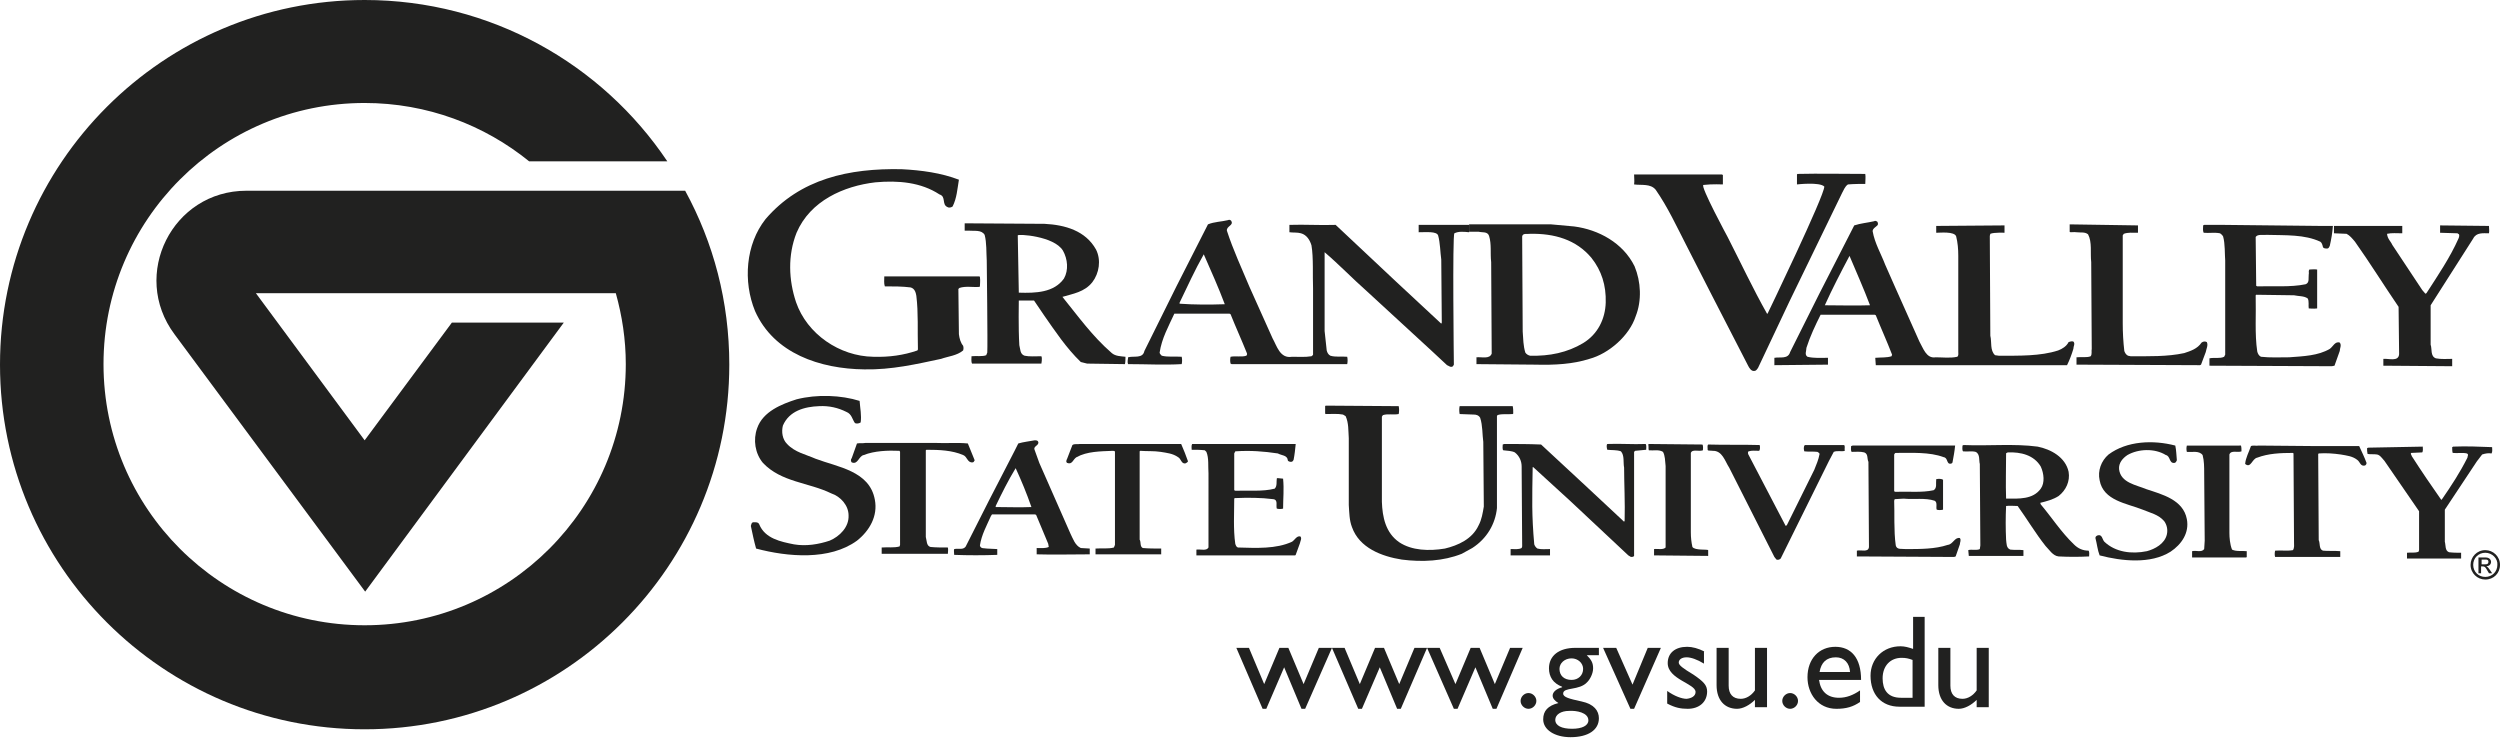 <?xml version="1.0" encoding="utf-8"?>
<!-- Generator: Adobe Illustrator 27.2.0, SVG Export Plug-In . SVG Version: 6.00 Build 0)  -->
<svg version="1.1" id="Layer_1" xmlns="http://www.w3.org/2000/svg" xmlns:xlink="http://www.w3.org/1999/xlink" x="0px" y="0px"
	 viewBox="0 0 475.8 140.5" style="enable-background:new 0 0 475.8 140.5;" xml:space="preserve">
<style type="text/css">
	.st0{fill:#212120;}
	.st1{fill-rule:evenodd;clip-rule:evenodd;fill:#212120;}
</style>
<g>
	<path class="st0" d="M46.9,36.3c-14.1,0-22.1,16-13.7,27.3l36.3,49l37.8-51.2H86L69.4,83.8l-20.7-28h68.5c1.2,4.3,1.9,8.8,1.9,13.5
		c0,27.4-22.2,49.7-49.7,49.7c-27.4,0-49.7-22.2-49.7-49.7c0-27.4,22.2-49.7,49.7-49.7c11.9,0,22.8,4.2,31.3,11.1H127
		C114.6,12.2,93.4,0,69.4,0C31.1,0,0,31.1,0,69.4c0,38.3,31.1,69.4,69.4,69.4c38.3,0,69.4-31.1,69.4-69.4c0-12-3-23.2-8.4-33.1H46.9
		z"/>
	<g>
		<path class="st0" d="M182.5,34.2c-0.3,1.8-0.4,3.5-1.2,5.1c-0.3,0.2-0.7,0.3-1,0.1c-1.1-0.5-0.2-2-1.5-2.4
			c-3.5-2.3-7.8-2.7-12.2-2.3c-6,0.7-12.4,3.5-15,9.6c-1.7,4.3-1.5,9-0.1,13.2c2.1,6.1,8.3,10.3,14.7,10.4c3,0.1,5.8-0.3,8.4-1.2
			l0.1-0.2c-0.1-3.8,0.1-6.9-0.3-10.2c-0.1-0.6-0.3-1.4-1.1-1.6c-1.6-0.2-3.2-0.2-4.9-0.2c-0.2-0.6-0.1-1.3-0.1-1.9l18.1,0l0.1,0.1
			c0.1,0.8,0,1.2,0,1.8l-0.1,0.1c-1.3,0.1-2.6-0.2-3.8,0.2l-0.2,0.2l0.1,8.6c0.1,0.8,0.3,1.6,0.8,2.2c0.1,0.3,0.1,0.6,0,0.9
			c-1.2,1-2.8,1.1-4.2,1.6c-4.7,1-9.4,2.1-14.6,2c-8.4-0.1-17.2-3-20.8-11.1c-2.3-5.6-1.8-12.7,2-17.5c6.6-7.7,15.9-9.7,25.9-9.5
			C175.4,32.4,179.1,32.9,182.5,34.2L182.5,34.2z"/>
		<path class="st0" d="M327.9,33.3v1.8c0,0-2.1-0.1-3.7,0.1c-0.7,0.1,4.6,9.9,4.6,9.9c2.5,4.9,4.8,9.8,7.5,14.6l0.1,0
			c0,0,10.9-22.6,10.8-24.2c-0.9-0.9-5.2-0.4-5.2-0.4c0-0.5,0-1.2,0-1.9l0.1-0.1c4.2-0.1,8.6,0,12.9,0c0.1,0.6,0,1.2,0,1.9
			c-0.7,0-2.2,0-3.3,0.1c-0.6,0.4-0.8,1.1-1.1,1.6l-10,20.6L334.6,70c-0.2,0.3-0.4,0.6-0.7,0.6c-0.6,0.1-1-0.6-1.2-1L325.7,56
			l-4.8-9.4c-1.8-3.5-3.5-7.2-5.8-10.5c-1-1.2-2.7-0.8-4.1-1c0.1-0.7,0-1.1,0-1.9l16.7,0L327.9,33.3L327.9,33.3z"/>
		<path class="st0" d="M233.1,57.9c-1.2-3.2-2.6-6.3-4-9.5c-1.7,3-3.1,6.1-4.6,9.2v0.2C227.3,58,230.2,58,233.1,57.9L233.1,57.9z
			 M234.3,42c0.6,0.9-0.9,1-0.8,1.9c1.2,3.7,2.8,7.1,4.3,10.7l4.4,9.8c0.8,1.4,1.4,3.9,3.7,3.5c1.2,0,2.5,0.1,3.7-0.1
			c0.1-0.1,0.3-0.2,0.3-0.3l0-12.6c-0.1-2.4,0.1-5.9-0.3-8.2c-0.3-1-0.9-2-2-2.3c-0.7-0.2-1.5-0.1-2.2-0.2v-1.4c3-0.1,5.7,0.1,8.8,0
			l11.5,10.8l8.6,8l0.1-0.2l-0.1-12c-0.2-1.4-0.2-3.2-0.6-4.6c-0.3-0.8-2.2-0.6-3.7-0.6v-1.4l9.6,0c0.1,0.4,0,1.4,0,1.4
			c-1-0.1-2-0.2-2.8,0.2c-0.4,0.2-0.1,25-0.1,25c-0.1,0.2-0.2,0.4-0.4,0.4c-0.3,0.1-0.6-0.2-0.9-0.3l-2.9-2.7L260,55.3
			c-2.5-2.2-5.2-5-7.9-7.3v15l0.4,3.7c0.1,0.4,0.3,0.8,0.7,1c1,0.3,2.2,0.1,3.2,0.2c0.1,0.4,0.1,1,0,1.4h-22l-0.2-0.1
			c-0.1-0.4-0.1-0.9,0-1.3c1-0.2,2.1,0.1,3-0.2c0.1-0.1,0.2-0.3,0.1-0.5c-1-2.5-2.1-4.9-3.1-7.4l-0.2-0.1l-10.5,0
			c-1.1,2.4-2.4,4.7-2.8,7.4c0,0.2,0.2,0.4,0.4,0.6c1.2,0.3,2.5,0.1,3.8,0.2c0.1,0.4,0.1,1,0,1.4c-3.3,0.2-6.7,0-10.2,0
			c-0.2-0.5,0-0.9,0-1.3c1.1-0.3,2.8,0.3,3.1-1.2l6.1-12.3l6-11.8c1.2-0.5,2.6-0.5,3.8-0.8C233.9,41.8,234.1,41.8,234.3,42L234.3,42
			z"/>
		<path class="st0" d="M355.9,58.1c-1.2-3.2-2.6-6.3-3.9-9.4c-1.7,3.2-3.3,6.3-4.7,9.4C350.3,58.1,352.9,58.2,355.9,58.1L355.9,58.1
			z M357.3,42.2c0.1,0.2,0.2,0.5,0,0.7c-0.3,0.3-0.9,0.6-0.9,1.1c0.4,2.3,1.6,4.3,2.4,6.4l1.9,4.3l4.6,10.3c0.7,1.2,1.3,3.3,3.1,3
			c1.3,0,2.8,0.2,4.1-0.1c0.3-0.2,0.2-0.7,0.2-1l0-18.2c0-1.3-0.1-2.5-0.4-3.7c-0.3-1-3.1-0.7-3.8-0.7v-1.3l13-0.1
			c0,0.8,0,1.4,0,1.4s-2-0.1-2.7,0.2l-0.1,0.4l0.1,19c0.3,1.2-0.1,2.8,0.9,3.7l0.7,0.1c3.9,0,7.9,0.1,11.3-1c0.8-0.3,1.6-0.8,2-1.6
			c0.3-0.1,0.6-0.2,0.9-0.1c0.4,0.4,0,0.9,0,1.4c-0.3,1-0.7,2.1-1.2,3.1L357,69.5l-0.1-1.4c1.1-0.1,2.2,0,3.1-0.3l0.1-0.3
			c-1-2.6-2.1-5-3.1-7.5l-0.2-0.1h-10.3c-1,2-2,4.1-2.7,6.3c0,0.6-0.4,1.3,0.2,1.7c1.2,0.3,2.5,0.2,3.9,0.2c0,0.6,0,0.9,0,1.3
			l-10.2,0.1v-1.4c1.1-0.2,2.6,0.3,3-1.1l5.5-11l6.7-13.1c1.2-0.4,2.5-0.5,3.8-0.8C356.8,42,357,42,357.3,42.2L357.3,42.2z"/>
		<path class="st0" d="M202.3,47.7c-1.7-2.8-8.6-3.2-8.6-2.9l0.2,10.9c3.2,0.1,6.7,0,8.6-2.7C203.4,51.4,203.2,49.3,202.3,47.7
			L202.3,47.7z M198.8,42.6c3.9,0.2,7.8,1.3,9.8,4.9c1,2,0.6,4.5-0.7,6.2c-1.5,1.9-3.7,2.2-5.7,2.8c3,3.7,5.7,7.5,9.4,10.7
			c0.7,0.6,1.7,0.6,2.6,0.7c0,0.4,0,1-0.1,1.4l-7.2-0.1l-1.2-0.3c-2.8-2.7-4.9-5.9-7-8.9l-1.9-2.8h-2.9c0,0-0.1,5.3,0.1,8.5
			c0.2,0.7,0.1,1.7,1,2c0.9,0.2,2.1,0.1,3.2,0.1c0.2,0.4,0,1.4,0,1.4h-13.2c-0.2-0.4-0.1-1-0.1-1.4c0.9-0.1,2.1,0.1,2.8-0.2l0.2-0.5
			c0.1-1.2-0.1-17.5-0.1-17.5c-0.1-1.6,0-3.4-0.4-4.9c-0.6-1-1.9-0.7-3-0.8h-0.8c0-0.4,0-0.9,0-1.4L198.8,42.6L198.8,42.6z"/>
		<path class="st0" d="M302.9,49.1c-2.9-3.5-7.1-4.7-11.7-4.6c-0.5,0.1-1.4-0.2-1.5,0.5l0.1,18.1c0.1,1.4,0.1,2.7,0.5,4
			c0.2,0.3,0.5,0.5,0.9,0.6c3.7,0.1,7.1-0.6,10.1-2.4c2.8-1.7,4.2-4.6,4.3-7.7C305.7,54.3,304.8,51.5,302.9,49.1L302.9,49.1z
			 M299.6,43.1c4.6,0.6,9.3,3.1,11.5,7.6c1.2,2.9,1.4,6.5,0.2,9.5c-1.2,3.7-5.1,7.1-8.8,8.1c-3.1,1-6.6,1.2-10.3,1.1L281,69.3
			c0-0.4,0-1.3,0-1.3c1-0.1,2.5,0.4,2.9-0.7l-0.1-17.4c-0.2-1.7,0.1-3.4-0.4-5c-0.3-0.9-1.3-0.6-2-0.8h-1.8c0-0.7,0-0.7,0-1.4
			l15.6,0L299.6,43.1L299.6,43.1z"/>
		<path class="st0" d="M406.9,42.9c0,0.6,0,0.9,0,1.4c-1,0-1.9-0.1-2.7,0.2l-0.2,0.3l0,16.7c0,1.8,0.1,3.6,0.3,5.3
			c0.1,0.3,0.3,0.7,0.7,0.9l0.5,0.1c3.4,0,7,0.1,10.2-0.6c1.2-0.4,2.5-0.8,3.3-2c0.3-0.2,0.6-0.3,1-0.1c0.3,0.6-0.1,1.3-0.2,1.9
			l-0.9,2.4l-0.2,0.1l-23.5-0.1c0-0.4,0-0.9,0-1.4c0.9-0.1,2,0.1,2.7-0.2c0.3-0.4,0.1-1,0.2-1.4l-0.1-16.5c-0.2-1.8,0.2-3.8-0.6-5.3
			c-0.6-0.5-1.4-0.3-2.2-0.4c-0.5-0.1-1.3,0.1-1.3-0.1c0-0.4,0-0.9,0-1.4L406.9,42.9L406.9,42.9z"/>
		<path class="st0" d="M441.7,43l2.3,0c-0.1,1.3-0.3,2.5-0.6,3.8c-0.1,0.2-0.2,0.5-0.5,0.5c-0.3,0-0.7,0-0.8-0.3
			c-0.1-0.4-0.2-0.8-0.5-1c-3-1.4-6.6-1.2-10.2-1.3c-0.7,0.1-1.7-0.2-2.1,0.4l0.1,9.3l0.2,0.1c3.1-0.1,6.3,0.2,9.2-0.4
			c0.8-0.3,0.5-1.2,0.6-1.9c0.1-0.3-0.1-0.5,0.1-0.9c0.5,0,0.9-0.1,1.5,0v7.4c-0.6,0.1-1.6,0-1.6,0c-0.1-0.5,0.1-1.4-0.2-1.9
			c-0.7-0.5-1.7-0.4-2.6-0.6c-2.4,0-4.8-0.1-7.2-0.1l-0.1,0.1c0.1,3.6-0.2,7.4,0.3,10.7c0.1,0.4,0.3,0.8,0.7,1
			c1.7,0.2,3.7,0.1,5.4,0.1c2.7-0.2,5.5-0.3,7.7-1.6c0.6-0.4,1-1.5,1.9-1.2c0.4,0.5,0,1.1,0,1.6l-1,2.8l-0.5,0.1l-23.3-0.1l0-1.4
			c0.9-0.2,2,0.1,2.8-0.3l0.2-0.4l0-17.9c-0.1-1.2,0-3.2-0.4-4.6c-0.1-0.2-0.4-0.5-0.6-0.6c-1-0.2-2.1,0-3.1-0.1
			c-0.2-0.4-0.1-0.9-0.1-1.4l0.2-0.1l3.6,0L441.7,43L441.7,43z"/>
		<path class="st0" d="M457.2,43l0,1.4c-1.1,0-2-0.1-2.9,0.1c0.1,1,0.7,1.4,1,2.1l5.7,8.6l0.6,0.7l0.2-0.1c2.2-3.4,4.5-6.8,6.1-10.4
			c0.1-0.2,0.2-0.6,0.1-0.8l-0.3-0.2l-3.3-0.1c0-0.6,0-1.4,0-1.4l9.3,0.1c0,0.6,0.1,0.9,0,1.4c-1.1,0-2.4-0.2-3,1L463.3,57l-0.7,1.1
			l0,7.5c0.3,0.8-0.1,2.2,1,2.6c1,0.2,2.2,0.1,3.1,0.1c0,0.5,0,1,0,1.4l-13.1-0.1c0-0.3,0-1.3,0-1.3c1-0.1,2.9,0.6,3-0.9l-0.1-9
			c-2.8-4.1-5.4-8.3-8.3-12.4c-0.5-0.6-1-1.2-1.6-1.5l-2.4-0.1c0-0.5,0-1.4,0-1.4L457.2,43L457.2,43z"/>
		<path class="st0" d="M163.6,76.3c0.1,1.4,0.4,2.8,0.2,4.1c-0.3,0.2-0.8,0.3-1.1,0.1c-0.5-0.7-0.6-1.7-1.6-2.1
			c-1.6-0.8-3.3-1.2-5.2-1.1c-2.8,0.1-5.7,0.9-6.9,3.7c-0.3,1.2-0.1,2.6,0.8,3.5c1.5,1.6,3.6,2,5.4,2.8c4.2,1.6,10.3,2.3,11.3,7.8
			c0.6,3.1-1,5.9-3.4,7.8c-5.2,3.8-13.2,3.1-19.2,1.5c-0.4-1.4-0.7-2.9-1-4.3c0.1-0.3,0.1-0.6,0.4-0.7c0.4,0,1-0.1,1.2,0.4
			c1.1,2.7,4.1,3.3,6.6,3.8c2.3,0.4,4.7,0,6.8-0.7c1.9-0.8,3.7-2.6,3.6-4.8c0-1.9-1.5-3.6-3.3-4.2c-4.3-2.1-9.5-2.1-13-5.8
			c-1.5-1.8-1.9-4.4-1.1-6.6c1.1-3.2,4.7-4.6,7.5-5.5C155.5,75,160.1,75.2,163.6,76.3L163.6,76.3z"/>
		<path class="st0" d="M266.2,77.3c0.1,0.4,0.1,1.1,0,1.5c-1,0.2-2-0.1-3,0.2l-0.2,0.3v16.2c0.1,2.9,0.7,5.9,3.3,7.7
			c2.4,1.6,5.7,1.7,8.7,1.2c2.5-0.6,5.2-1.8,6.4-4.4c0.6-1.1,0.8-2.4,1-3.6l-0.1-12.3c-0.2-1.4-0.1-3.1-0.6-4.6
			c-0.3-0.5-0.8-0.6-1.2-0.6l-2.7-0.1c-0.1-0.5-0.1-1.1,0-1.5l10.1,0c0.1,0.4,0.1,1,0.1,1.4l-0.1,0.1c-1,0.1-2-0.1-2.9,0.2l-0.1,0.2
			l0,17.5c-0.3,3-1.9,5.8-4.7,7.6l-2,1.1c-3.5,1.4-7.5,1.6-11.4,1.1c-3.8-0.6-8.1-2.2-9.5-6.2c-0.5-1.3-0.5-2.7-0.6-4.2l0-12.7
			c-0.1-1.4,0-2.9-0.6-4.2l-0.5-0.3c-1-0.2-2.2-0.1-3.3-0.1l-0.1-0.1v-1.4l0.1-0.1L266.2,77.3L266.2,77.3z"/>
		<path class="st0" d="M193.3,89.1c-1.4,2.3-2.6,4.7-3.8,7.2v0.2c2.2,0,4.6,0.1,6.8,0C195.4,93.9,194.4,91.5,193.3,89.1L193.3,89.1z
			 M197.6,84.1c0.2,0.7-1,0.8-0.7,1.5l0.9,2.5l5.9,13.4c0.5,1,0.9,2.3,2,2.8l1.7,0.1c0,0.3,0,0.7,0,1.1c-3.4,0-6.9,0.1-10.1,0
			c0-0.4,0-0.8,0-1.2c0.8,0,1.6,0.1,2.3-0.2l-0.1-0.6l-2.3-5.5l-0.2-0.1h-8.2l-0.2,0.3c-0.8,1.8-1.8,3.6-2.1,5.6
			c0.1,0.7,0.9,0.5,1.3,0.6l2,0.1c0,0.4,0,0.7,0,1.1c-2.7,0.1-5.5,0.1-8.2,0c0-0.4-0.1-0.8,0-1.1c0.8-0.2,1.9,0.3,2.3-0.7l4.3-8.5
			l4.9-9.5l0.7-1.4c1-0.3,2.1-0.4,3.1-0.6C197.2,83.8,197.5,83.8,197.6,84.1L197.6,84.1z"/>
		<path class="st0" d="M414,84.8c0.2,0.9,0.2,1.8,0.3,2.8c-0.1,0.2-0.2,0.5-0.5,0.5c-1,0.1-0.7-1.3-1.6-1.5c-2.1-1.3-5.2-1.2-7.3,0
			c-0.9,0.6-1.7,1.5-1.6,2.7c0.3,2.6,3.3,3,5.2,3.8c3,1,7,2,7.7,5.7c0.5,2.6-1,4.8-3.1,6.2c-3.8,2.4-9.3,1.8-13.5,0.7
			c-0.4-1-0.5-2.2-0.8-3.3c0-0.3,0.2-0.4,0.4-0.5c0.9-0.3,0.9,0.8,1.3,1.2c2.1,2,5.2,2.4,8.1,1.8c1.5-0.4,3.4-1.4,3.8-3.2
			c0.2-0.9,0-1.8-0.5-2.5c-1.1-1.3-2.7-1.6-4.1-2.2c-3-1.2-7.5-1.7-8.2-5.6c-0.4-1.8,0.3-3.7,1.7-4.9
			C404.8,83.9,409.8,83.7,414,84.8L414,84.8z"/>
		<path class="st0" d="M178.1,84.3c2,0.1,4.1-0.1,6.1,0.1l1.3,3.2c-0.1,0.2-0.2,0.4-0.4,0.4c-1,0.1-1-1.1-1.8-1.4
			c-2.1-0.9-4.5-1-7-1l-0.1,0.1l0,16.5c0.2,0.7,0.1,1.7,0.9,1.9c1,0.1,2.2,0.1,3.3,0.1c0.1,0.4,0,0.8,0,1.2l-12.6,0
			c0-0.4,0-0.8,0-1.2c1.2-0.1,2.3,0.1,3.4-0.2l0.1-0.3V86l-0.1-0.2c-2.2-0.1-4.8,0-6.8,0.8c-1,0.2-1.1,1.9-2.3,1.4
			c-0.2-0.2-0.2-0.6,0-0.8l1-2.8c0.5-0.1,1.1,0,1.6-0.1L178.1,84.3L178.1,84.3z"/>
		<path class="st0" d="M224.8,84.5c0.5,1.1,0.9,2.2,1.3,3.3c-0.1,0.2-0.3,0.3-0.5,0.4c-0.8,0.1-0.8-0.9-1.4-1.2
			c-1-0.7-2.1-0.8-3.3-1c-1.3-0.2-2.6-0.1-3.9-0.2l-0.1,0.1l0,16.8c0.3,0.5,0,1.3,0.6,1.6c1.1,0.1,2.3,0.1,3.5,0.1
			c0,0.5,0,0.7,0,1.1l-12.5,0l0-1.1c1.2-0.1,2.4,0.1,3.5-0.2l0.2-0.5l0-17.7c0-0.2-0.3-0.2-0.4-0.2c-2.4,0.1-4.9,0.1-6.9,1.2
			c-0.7,0.4-0.8,1.5-1.8,1.1c-0.3-0.2-0.1-0.6,0-0.8l1-2.6c0.4-0.3,1-0.1,1.4-0.2l18.1,0L224.8,84.5L224.8,84.5z"/>
		<path class="st0" d="M246.6,84.5c-0.1,1-0.2,2-0.4,3c-0.1,0.2-0.2,0.4-0.5,0.4c-0.2,0-0.6-0.1-0.6-0.3c-0.1-1-1.2-0.9-1.9-1.3
			c-2.7-0.4-5.2-0.6-8.1-0.4l-0.2,0.4l0,7l0.2,0.1c2.5-0.1,5.2,0.2,7.5-0.4c0.5-0.5,0.3-1.3,0.4-1.9c0-0.1,0.1-0.1,0.2-0.1l1,0.1
			c0.2,2.1,0,3.7,0,5.7c-0.4,0.1-0.8,0.1-1.2,0c-0.2-0.6,0.3-1.7-0.7-1.8c-2.3-0.3-4.8-0.3-7.3-0.2l-0.1,0.1c0,2.6-0.2,5.9,0.2,8.6
			c0.1,0.3,0.2,0.6,0.5,0.7c3.5,0.1,7.3,0.3,10.3-1.1c0.5-0.3,0.9-1.2,1.6-1c0.3,0.4,0,0.8-0.1,1.3l-0.8,2.2l-0.1,0.1l-18.8,0
			c0-0.4,0-0.8,0-1.1c0.9-0.1,1.9,0.3,2.3-0.4l0-2.8V90.1c-0.1-1.4,0.1-2.9-0.4-4.1l-0.3-0.3c-0.8-0.1-1.7-0.1-2.5-0.1
			c0-0.3-0.1-0.8,0.1-1.1l17.4,0L246.6,84.5L246.6,84.5z"/>
		<path class="st0" d="M293.3,84.6l8.3,7.7l7.5,7l0.1-0.2c0.1-3.4-0.1-7.2-0.1-10.1c-0.2-1,0.1-2.3-0.6-3.1
			c-0.8-0.3-1.8-0.2-2.6-0.3c-0.1-0.3-0.2-0.9,0-1.1c2.5-0.1,4.8,0.1,7.3,0c0.2,0.3,0.1,0.8,0.1,1.1c-0.7,0.1-1.4,0.1-2.1,0.2
			l-0.2,0.2l0,19.8c-0.1,0.2-0.4,0.2-0.6,0.2l-0.5-0.3l-11.1-10.4l-7-6.4h-0.1c-0.1,6-0.2,9.1,0.3,14.7c0.1,0.3,0.3,0.6,0.6,0.8
			c0.7,0.2,1.6,0.1,2.4,0.1c0,0.5,0,0.8,0,1.2c-2.6,0-5,0-7.5,0c0-0.4,0-0.8,0-1.2c0.9,0,1.5,0.1,2.1-0.2l0.1-0.3l-0.1-15.2
			c0-1-0.4-2-1.3-2.7c-0.6-0.3-1.4-0.3-2.2-0.4c-0.2-0.2-0.1-0.8-0.1-1.1l0.3-0.1C288.9,84.5,290.9,84.5,293.3,84.6L293.3,84.6z"/>
		<path class="st0" d="M324,84.6c0.2,0.3,0.1,0.8,0.1,1.1c-0.8,0.3-2-0.3-2.3,0.5l0,15.1c0,1,0.1,1.9,0.3,2.8c0.5,0.7,2.8,0.4,3,0.6
			c0,0.4,0,0.8,0,1.1l-10.3-0.1c0-0.3,0-0.8,0-1.2c0.7-0.1,1.7,0.2,2.2-0.3l0-1.3l0-14.2c-0.1-1-0.1-2-0.5-2.7
			c-0.8-0.5-1.8-0.2-2.7-0.3c-0.1-0.3,0-0.7-0.1-1.1l0.1-0.1L324,84.6L324,84.6z"/>
		<path class="st0" d="M334.9,84.7c0.1,0.3,0.1,0.9-0.1,1.1c-0.7,0-1.4-0.1-2,0.1c-0.2,0.1-0.1,0.3-0.1,0.5l7.1,13.6l0.1,0.1
			l0.2-0.2l5.2-10.5c0.4-1,0.8-1.9,1-3c0-0.2-0.3-0.3-0.4-0.4c-0.8-0.1-1.7,0-2.5-0.1c-0.1-0.3-0.2-0.9,0.1-1.2l7.5,0
			c0.2,0.4,0,0.6,0.1,1.1c-0.6,0.2-1.4-0.1-2.1,0.2l-0.9,1.7l-9.2,18.6c-0.2,0.2-0.5,0.3-0.8,0.2l-0.4-0.5l-8.6-17
			c-0.8-1.2-1.3-3.3-3.2-3.2c-0.3-0.1-1,0.1-0.9-0.3c0-0.3-0.1-0.7,0.1-0.9C328.3,84.7,331.7,84.6,334.9,84.7L334.9,84.7z"/>
		<path class="st0" d="M372.1,84.8c-0.1,1.1-0.3,2.1-0.5,3.2c-0.1,0.3-0.5,0.3-0.7,0.2c-0.4-0.3-0.3-1.1-1-1.2c-2.7-1-6-0.8-9.1-0.8
			c-0.2,0-0.2,0.2-0.3,0.3l0,7l0.2,0.1c2.5-0.1,5,0.2,7.3-0.3c0.7-0.4,0.4-1.3,0.5-2.1c0.4-0.1,1-0.1,1.3,0.1V97
			c-0.4,0.1-0.9,0.1-1.2,0c-0.2-0.4,0.2-1.4-0.4-1.7c-1.8-0.6-4-0.2-5.9-0.4l-1.7,0.1l-0.1,0.3c0.1,2.2-0.1,5.7,0.3,8.5
			c0.2,0.9,1.2,0.6,1.9,0.7c2.8,0,5.6,0,8-0.8c1-0.1,1.3-1.5,2.3-1.3c0.3,0.4,0,0.8,0,1.2l-0.8,2.3l-0.3,0.1l-18.5-0.1
			c0-0.4,0-0.7,0-1.1c0.8-0.2,2.2,0.4,2.3-0.7l-0.1-16.2c-0.3-0.6,0-1.5-0.8-1.8c-0.8-0.2-1.6-0.1-2.4-0.1c-0.2-0.3-0.1-0.8-0.1-1.1
			l0.3-0.1L372.1,84.8L372.1,84.8z"/>
		<path class="st0" d="M388.4,88.8c-1.3-2.2-3.8-2.8-6.3-2.7c-0.1,0.1-0.3,0.1-0.3,0.2c0,3.1-0.1,5.7,0,8.6c2.4,0,5.1,0.2,6.6-1.9
			C389.2,91.9,389,90.1,388.4,88.8L388.4,88.8z M387.8,85c2.5,0.5,5.3,2,5.9,4.8c0.3,1.8-0.5,3.5-1.9,4.6c-1.1,0.7-2.3,1-3.5,1.3
			l0.1,0.3c2.1,2.5,3.9,5.3,6.3,7.6c0.8,0.8,1.7,1.2,2.8,1.2c0.2,0.3,0.1,0.8,0.1,1.1c-1.9,0.1-3.9,0.1-5.8,0
			c-1.1-0.1-1.8-1.3-2.5-2c-1.9-2.4-3.5-5.1-5.3-7.6c-0.7,0-1.5-0.1-2.2,0c-0.1,2.1-0.1,4.3,0,6.4c0.1,0.7,0,1.6,0.8,1.9
			c0.8,0.1,1.7,0,2.5,0.1c0,0.5,0,0.7,0,1.1l-10.4,0c0-0.3-0.1-0.8-0.1-1.1c0.6-0.2,1.6,0.1,2.2-0.2l0.1-0.7l-0.1-15.5
			c-0.2-0.6,0.1-1.9-0.8-2.3c-0.7-0.2-1.6,0-2.4-0.1c-0.2-0.3-0.1-0.8-0.1-1.1l0.2-0.1C378.5,84.9,383.3,84.4,387.8,85L387.8,85z"/>
		<path class="st0" d="M426.5,84.8c0.1,0.3,0.1,0.7,0.1,1.1c-0.7,0.3-2-0.3-2.3,0.6l0,14.9c0,0.9,0.1,2.2,0.5,3.2
			c0.8,0.4,1.9,0.2,2.8,0.3l0,1.1l-0.1,0.1l-10.3,0c0-0.4,0-0.7,0-1.2c0.8-0.2,1.8,0.3,2.3-0.4l0.1-1.6l-0.1-12.8
			c0-1.2,0-2.4-0.3-3.5c-0.7-0.9-2-0.5-3-0.6c-0.1-0.4-0.1-0.8,0-1.2L426.5,84.8L426.5,84.8z"/>
		<path class="st0" d="M449,84.9L449,84.9c0.5,1.1,1,2.1,1.4,3.2c0,0.2-0.1,0.4-0.3,0.5c-0.9,0.2-0.9-0.7-1.5-1.1
			c-0.9-0.7-2-0.8-3.1-1c-1.4-0.2-2.8-0.3-4.2-0.2l-0.1,0.1l0.1,16.4c0.3,0.6,0,1.7,0.8,2c1,0.1,2.2,0,3.3,0.1c0,0.4,0,0.7,0,1.1
			l-12.4,0c-0.1-0.3-0.1-0.8,0-1.2c1.1-0.1,2.3,0.1,3.4-0.1c0.3-0.5,0.2-1,0.2-1.5l-0.1-16.9l-0.1-0.1c-2.4,0-4.7,0.1-6.8,0.9
			c-1,0.2-1.2,2.1-2.3,1.2c0.1-1.2,0.7-2.2,1.1-3.4c0.4-0.2,1,0,1.5-0.1l11.1,0.1L449,84.9L449,84.9z"/>
		<path class="st0" d="M461.1,85c0,0.3,0.1,0.8-0.1,1.1l-2.1,0.1c-0.2,0.2,0.1,0.4,0.1,0.6c1.8,2.8,3.7,5.6,5.6,8.3h0.1
			c1.8-2.6,3.5-5.2,4.9-8c0-0.3,0.3-0.6-0.1-0.8c-0.8-0.2-1.8,0-2.7-0.1c-0.1-0.3-0.1-0.7-0.1-1.1l0.2-0.1c2.6-0.1,4.8,0,7.4,0.1
			c0,0.4,0.1,0.8-0.1,1.2c-0.6-0.1-1.2,0-1.8,0.2l-1,1.3l-6.1,9.2l0,6.1c0.2,0.7,0,1.7,0.8,2c0.8,0.1,1.6,0.1,2.3,0.1
			c0,0.6,0,0.8,0,1.1l-10.3,0c0-0.4,0-0.7,0-1.1c0.7-0.1,1.5,0.1,2.2-0.2l0.1-0.3l0-7.4l-6.6-9.6c-0.4-0.4-0.8-1.1-1.4-1.2
			c-0.6-0.1-1.2,0-1.8-0.1c-0.1-0.4-0.1-0.7-0.1-1.1l0.2-0.1L461.1,85L461.1,85z"/>
		<g>
			<path class="st0" d="M473,110.3c-1.5,0-2.8-1.2-2.8-2.8c0-1.5,1.2-2.8,2.8-2.8c1.5,0,2.8,1.2,2.8,2.8
				C475.8,109.1,474.6,110.3,473,110.3z M473,105.2c-1.3,0-2.3,1-2.3,2.3c0,1.3,1,2.3,2.3,2.3c1.3,0,2.3-1,2.3-2.3
				C475.4,106.3,474.3,105.2,473,105.2z M471.8,106.1h1.3c0.7,0,1,0.5,1,0.8c0,0.5-0.3,0.8-0.9,0.9v0c0.3,0.1,0.4,0.3,0.7,0.7
				l0.4,0.6h-0.6l-0.3-0.5c-0.4-0.7-0.5-0.8-0.9-0.8h-0.3v1.3h-0.5V106.1z M473,107.4c0.4,0,0.6-0.1,0.6-0.5c0-0.3-0.2-0.4-0.5-0.4
				h-0.8v0.9H473z"/>
		</g>
	</g>
	<g>
		<g>
			<polygon class="st1" points="245.2,123.3 243.5,123.3 240.6,130.2 237.7,123.3 235.3,123.3 240.3,134.9 241,134.9 244.4,127 
				247.7,134.9 248.4,134.9 253.5,123.3 251,123.3 248.1,130.2 			"/>
			<polygon class="st1" points="263.4,123.3 261.7,123.3 258.8,130.2 255.9,123.3 253.5,123.3 258.5,134.9 259.2,134.9 262.6,127 
				265.9,134.9 266.6,134.9 271.6,123.3 269.2,123.3 266.3,130.2 			"/>
			<polygon class="st1" points="281.6,123.3 279.9,123.3 277,130.2 274,123.3 271.6,123.3 276.7,134.9 277.4,134.9 280.8,127 
				284.1,134.9 284.8,134.9 289.8,123.3 287.4,123.3 284.5,130.2 			"/>
			<path class="st1" d="M290.9,131.9c-0.8,0-1.5,0.7-1.5,1.5c0,0.8,0.7,1.5,1.5,1.5c0.8,0,1.5-0.7,1.5-1.5
				C292.4,132.6,291.7,131.9,290.9,131.9z"/>
			<path class="st1" d="M304.5,123.3h-4.7c-3.1,0-5,1.5-5,3.9c0,0.8,0.2,1.5,0.6,2.1c0.4,0.6,1.1,1.1,1.9,1.4v0.1
				c-1.1,0.3-1.8,0.9-1.8,1.6c0,0.5,0.4,1,1.1,1.4c-2,0.5-2.9,1.5-2.9,3.1c0,2,2.2,3.4,5.2,3.4c3.4,0,5.4-1.4,5.4-3.6
				c0-1.4-0.9-2.7-3.3-3.2c-2.3-0.5-3.5-0.8-3.5-1.5c0-1.3,3.1-0.5,4.6-2.2c0.5-0.5,1.1-1.6,1.1-2.6c0-1-0.3-1.6-1.2-2.5h2.3V123.3z
				 M301.3,127.3c0,1.2-0.9,2.1-2.2,2.1c-1.4,0-2.3-0.8-2.3-2.1c0-1.1,1-2,2.3-2C300.3,125.3,301.3,126.2,301.3,127.3z M302.3,137.1
				c0,1-1.2,1.6-3.1,1.6c-2,0-3.2-0.6-3.2-1.7c0-1,1.1-1.7,2.6-1.7C300,135.2,302.3,135.6,302.3,137.1z"/>
			<polygon class="st1" points="310.3,134.9 311,134.9 316.1,123.3 313.6,123.3 310.7,130.3 307.6,123.3 305.1,123.3 			"/>
			<path class="st1" d="M324.4,124c-1.2-0.6-2.3-0.9-3.3-0.9c-2.3,0-3.7,1.2-3.7,3.1c0,3.1,5.3,3.9,5.3,5.5c0,0.8-0.8,1.2-1.7,1.3
				c-0.9,0-2.3-0.5-3.7-1.5v2.4c1.5,0.8,2.6,1,3.9,1c2.2,0,3.7-1.3,3.7-3.3c0-1.2-0.7-1.9-2.6-3.2c-2-1.2-2.8-1.8-2.8-2.3
				c0-0.6,0.6-1,1.5-1c0.8,0,2,0.4,3.3,1.2V124z"/>
			<path class="st1" d="M336.3,134.7v-11.4h-2.3v8.1c-0.7,1-1.7,1.6-2.7,1.6c-1.5,0-2.3-0.9-2.3-2.5v-7.2h-2.3v7.1
				c0,2.9,1.6,4.5,3.9,4.5c1.1,0,2.4-0.7,3.4-1.7v1.4H336.3z"/>
			<path class="st1" d="M340.7,131.9c-0.8,0-1.5,0.7-1.5,1.5c0,0.8,0.7,1.5,1.5,1.5c0.8,0,1.5-0.7,1.5-1.5
				C342.2,132.6,341.5,131.9,340.7,131.9z"/>
			<path class="st1" d="M354,131.4c-1.3,0.9-2.6,1.4-4,1.4c-2.2,0-3.5-1.2-3.8-3.4h8c0-4.2-1.9-6.3-4.9-6.3c-3.1,0-5.3,2.3-5.3,5.8
				c0,3.1,2,6,5.5,6c1.9,0,3.2-0.4,4.5-1.3V131.4z M346.3,127.9c0.3-1.8,1.3-2.8,3.1-2.8c1.6,0,2.6,1.1,2.7,2.8H346.3z"/>
			<path class="st1" d="M366.4,117.4h-2.3v6.1c-0.9-0.3-1.6-0.5-2.4-0.5c-3.3,0-5.7,2.4-5.7,5.6c0,3.6,2.1,5.9,5.5,5.9h4.8V117.4z
				 M364.1,132.8h-2.3c-2.6,0-3.5-1.6-3.5-3.7c0-2.4,1.5-3.9,3.6-3.9c0.8,0,1.3,0.1,2.1,0.4V132.8z"/>
			<path class="st1" d="M378.5,134.7v-11.4h-2.3v8.1c-0.7,1-1.7,1.6-2.7,1.6c-1.5,0-2.3-0.9-2.3-2.5v-7.2h-2.3v7.1
				c0,2.9,1.6,4.5,3.9,4.5c1.1,0,2.4-0.7,3.4-1.7v1.4H378.5z"/>
		</g>
	</g>
</g>
</svg>
